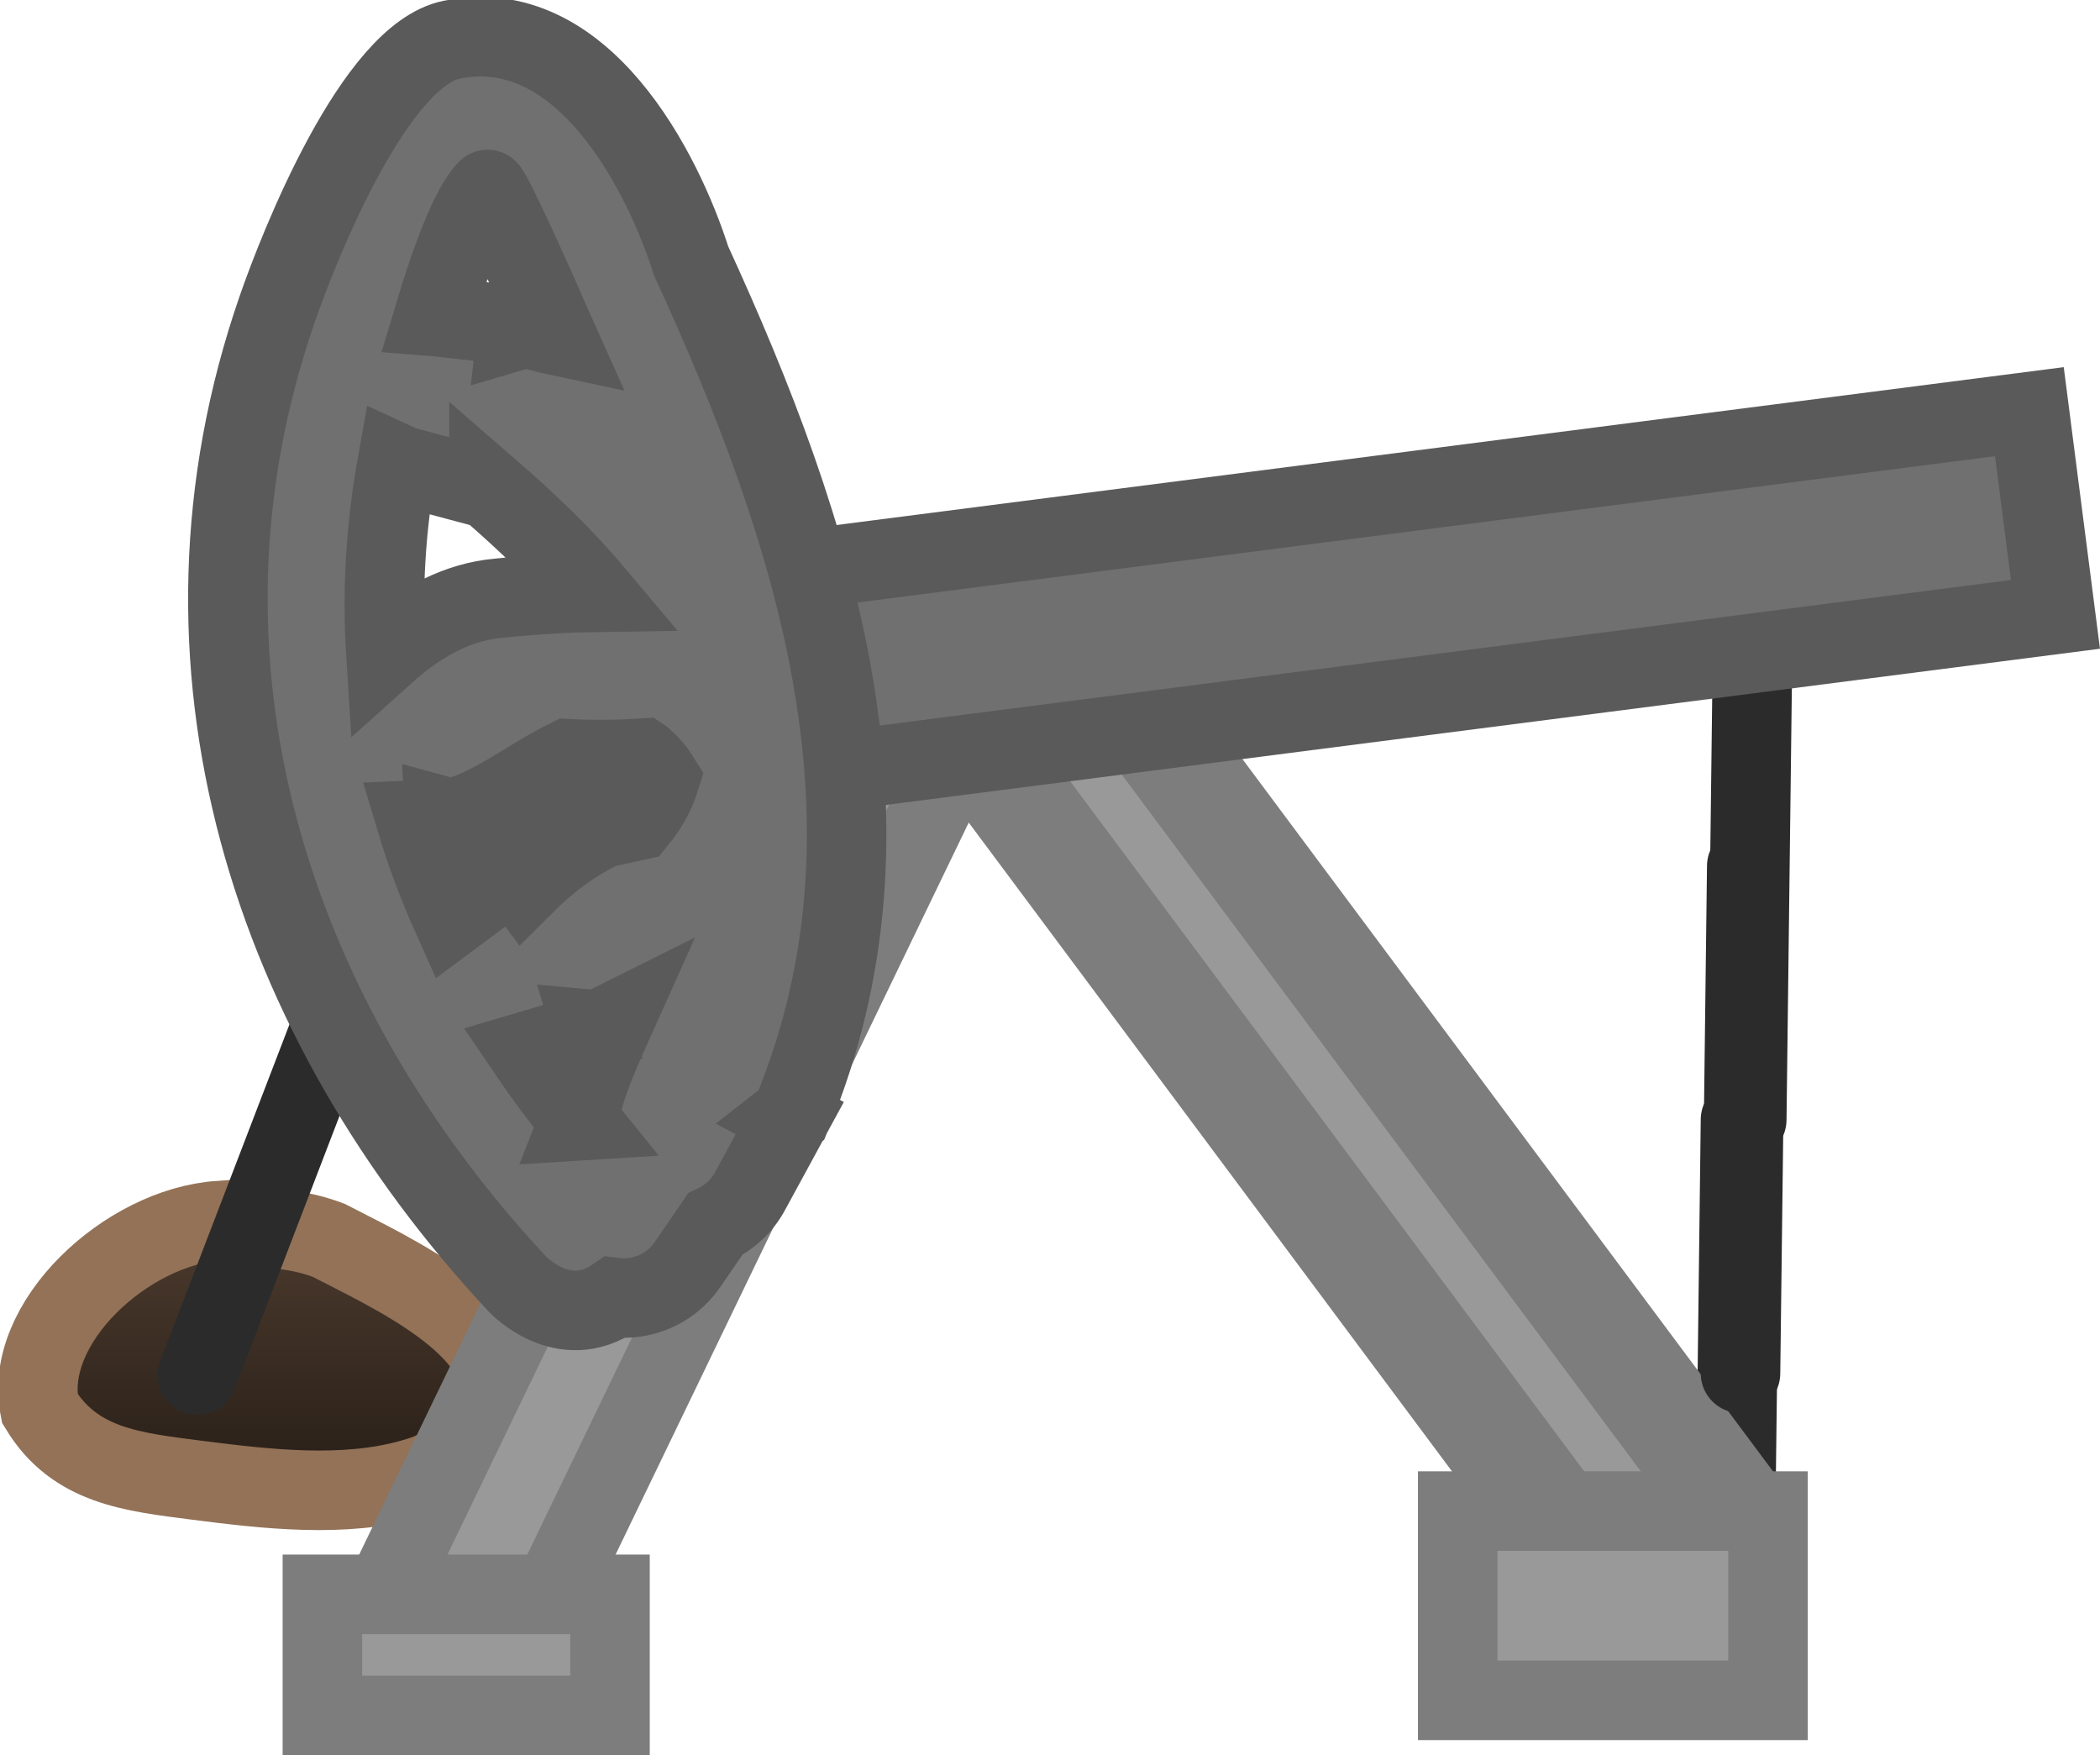 <svg version="1.1" xmlns="http://www.w3.org/2000/svg" xmlns:xlink="http://www.w3.org/1999/xlink" width="39.611" height="33.103" viewBox="0,0,39.611,33.103"><defs><linearGradient x1="226.353" y1="188.233" x2="226.353" y2="193.321" gradientUnits="userSpaceOnUse" id="color-1"><stop offset="0" stop-color="#4d3b2e"/><stop offset="1" stop-color="#271e17"/></linearGradient></defs><g transform="translate(-221.288,-165.214)"><g data-paper-data="{&quot;isPaintingLayer&quot;:true}" fill-rule="nonzero" stroke-linejoin="miter" stroke-miterlimit="10" stroke-dasharray="" stroke-dashoffset="0" style="mix-blend-mode: normal"><path d="M254.354,176.766l-0.118,9.565" fill="none" stroke="#2b2b2b" stroke-width="1.5" stroke-linecap="round"/><path d="M225.718,188.365l0.109,-0c0.595,-0.001 1.106,0.032 1.66,0.241c1.099,0.576 3.848,1.786 3.086,3.312c-0.141,0.283 -0.444,0.541 -0.68,0.751c-0.27,0.241 -0.481,0.338 -0.834,0.436c-1.281,0.365 -2.75,0.193 -4.054,0.026c-1.22,-0.157 -2.306,-0.265 -2.967,-1.356c-0.324,-1.605 1.63,-3.417 3.382,-3.541c0.104,0.132 0.297,0.132 0.297,0.132z" data-paper-data="{&quot;noHover&quot;:false,&quot;origItem&quot;:[&quot;Path&quot;,{&quot;applyMatrix&quot;:true,&quot;segments&quot;:[[[236.73193,174.2664],[0.35994,0.48491],[-6.06787,0.456]],[[225.05501,187.19505],[-1.12034,-5.88437],[2.28781,4.00464]],[[235.30031,192.13772],[-4.22296,-0.57581],[4.5119,0.6152]],[[249.27257,192.05402],[-4.43481,1.33806],[1.22278,-0.35859]],[[252.15278,190.4635],[-0.93429,0.88269],[0.8151,-0.77009]],[[254.50067,187.71919],[-0.48963,1.03786],[2.64034,-5.59671]],[[243.84504,175.63021],[3.80362,2.11133],[-1.91613,-0.76414]],[[238.13176,174.75131],[2.06079,-0.00269],[0,0]],[237.75676,174.75131]],&quot;closed&quot;:true}]}" fill="url(#color-1)" stroke="#937257" stroke-width="1.5" stroke-linecap="butt"/><path d="M228.654,195.034l8.762,-18.159l2.572,1.241l-8.762,18.159z" fill="#999999" stroke="#7d7d7d" stroke-width="1.5" stroke-linecap="butt"/><path d="M227.369,197.567v-2.284h5.425v2.284z" fill="#999999" stroke="#7d7d7d" stroke-width="1.5" stroke-linecap="butt"/><path d="M229.156,180.354l-4.145,10.796" fill="none" stroke="#2b2b2b" stroke-width="1.5" stroke-linecap="round"/><path d="M254.118,186.331l-0.118,9.565" fill="none" stroke="#2b2b2b" stroke-width="1.5" stroke-linecap="round"/><path d="M251.433,194.99l-12.046,-16.169l2.29,-1.706l12.046,16.169z" fill="#999999" stroke="#7d7d7d" stroke-width="2" stroke-linecap="butt"/><path d="M248.784,197.282v-3.569h5.853v3.569z" fill="#999999" stroke="#7d7d7d" stroke-width="1.5" stroke-linecap="butt"/><path d="M254.236,181.549l-0.118,9.565" fill="none" stroke="#2b2b2b" stroke-width="1.5" stroke-linecap="round"/><path d="M236.129,179.879l-0.492,-3.823l23.93,-3.078l0.492,3.823z" fill="#707070" stroke="#5a5a5a" stroke-width="1.5" stroke-linecap="butt"/><path d="M233.301,180.691c0.21,-0.256 0.353,-0.522 0.438,-0.794c-0.084,-0.136 -0.19,-0.262 -0.321,-0.377c-0.003,-0.002 -0.005,-0.005 -0.008,-0.007c-0.47,0.03 -0.949,0.034 -1.406,0.011c-0.716,0.349 -1.499,0.984 -2.218,1.126l-0.11,-0.03l0.002,0.038l-0.545,0.023c0.186,0.62 0.413,1.227 0.68,1.822l1.159,-0.863l0.199,0.267c0.443,-0.442 0.935,-0.817 1.495,-1.077zM232.214,186.352l0.002,-0.005c0.035,-0.468 0.311,-1.118 0.637,-1.843c-0.094,0.047 -0.189,0.092 -0.286,0.137l-0.11,-0.01l0.013,0.043l-1.233,0.364c0.303,0.447 0.63,0.885 0.978,1.314zM232.479,176.384c-0.574,-0.683 -1.271,-1.345 -1.968,-1.949l-0,0.001l-1.49,-0.398c-0.082,-0.021 -0.163,-0.048 -0.241,-0.084c-0.22,1.225 -0.287,2.416 -0.214,3.572c0.581,-0.522 1.239,-0.908 1.98,-1.013c0.027,-0.004 1.002,-0.116 1.933,-0.129zM231.052,189.436c-4.657,-4.99 -6.851,-11.701 -4.537,-18.387c0.426,-1.232 1.842,-4.788 3.289,-5.085c2.46,-0.505 3.978,2.466 4.519,4.168c2.345,5.107 4.165,10.655 1.894,16.108l-0.06,0.047l0.028,0.015l-0.736,1.352c-0.075,0.145 -0.175,0.28 -0.301,0.397c-0.113,0.105 -0.238,0.189 -0.371,0.252l-0.504,0.735c-0.063,0.095 -0.137,0.185 -0.224,0.266c-0.326,0.304 -0.755,0.429 -1.166,0.38c-0.974,0.67 -1.832,-0.249 -1.832,-0.249zM231.231,171.387c0.178,0.066 0.362,0.116 0.551,0.156c-0.059,-0.132 -0.119,-0.262 -0.178,-0.393c-0.015,-0.057 -1.068,-2.416 -1.122,-2.362c-0.327,0.327 -0.703,1.36 -1.013,2.393c0.025,0.002 0.051,0.004 0.076,0.007l1.51,0.169l-0.01,0.085z" fill="#707070" stroke="#5a5a5a" stroke-width="1.5" stroke-linecap="butt"/></g></g></svg>